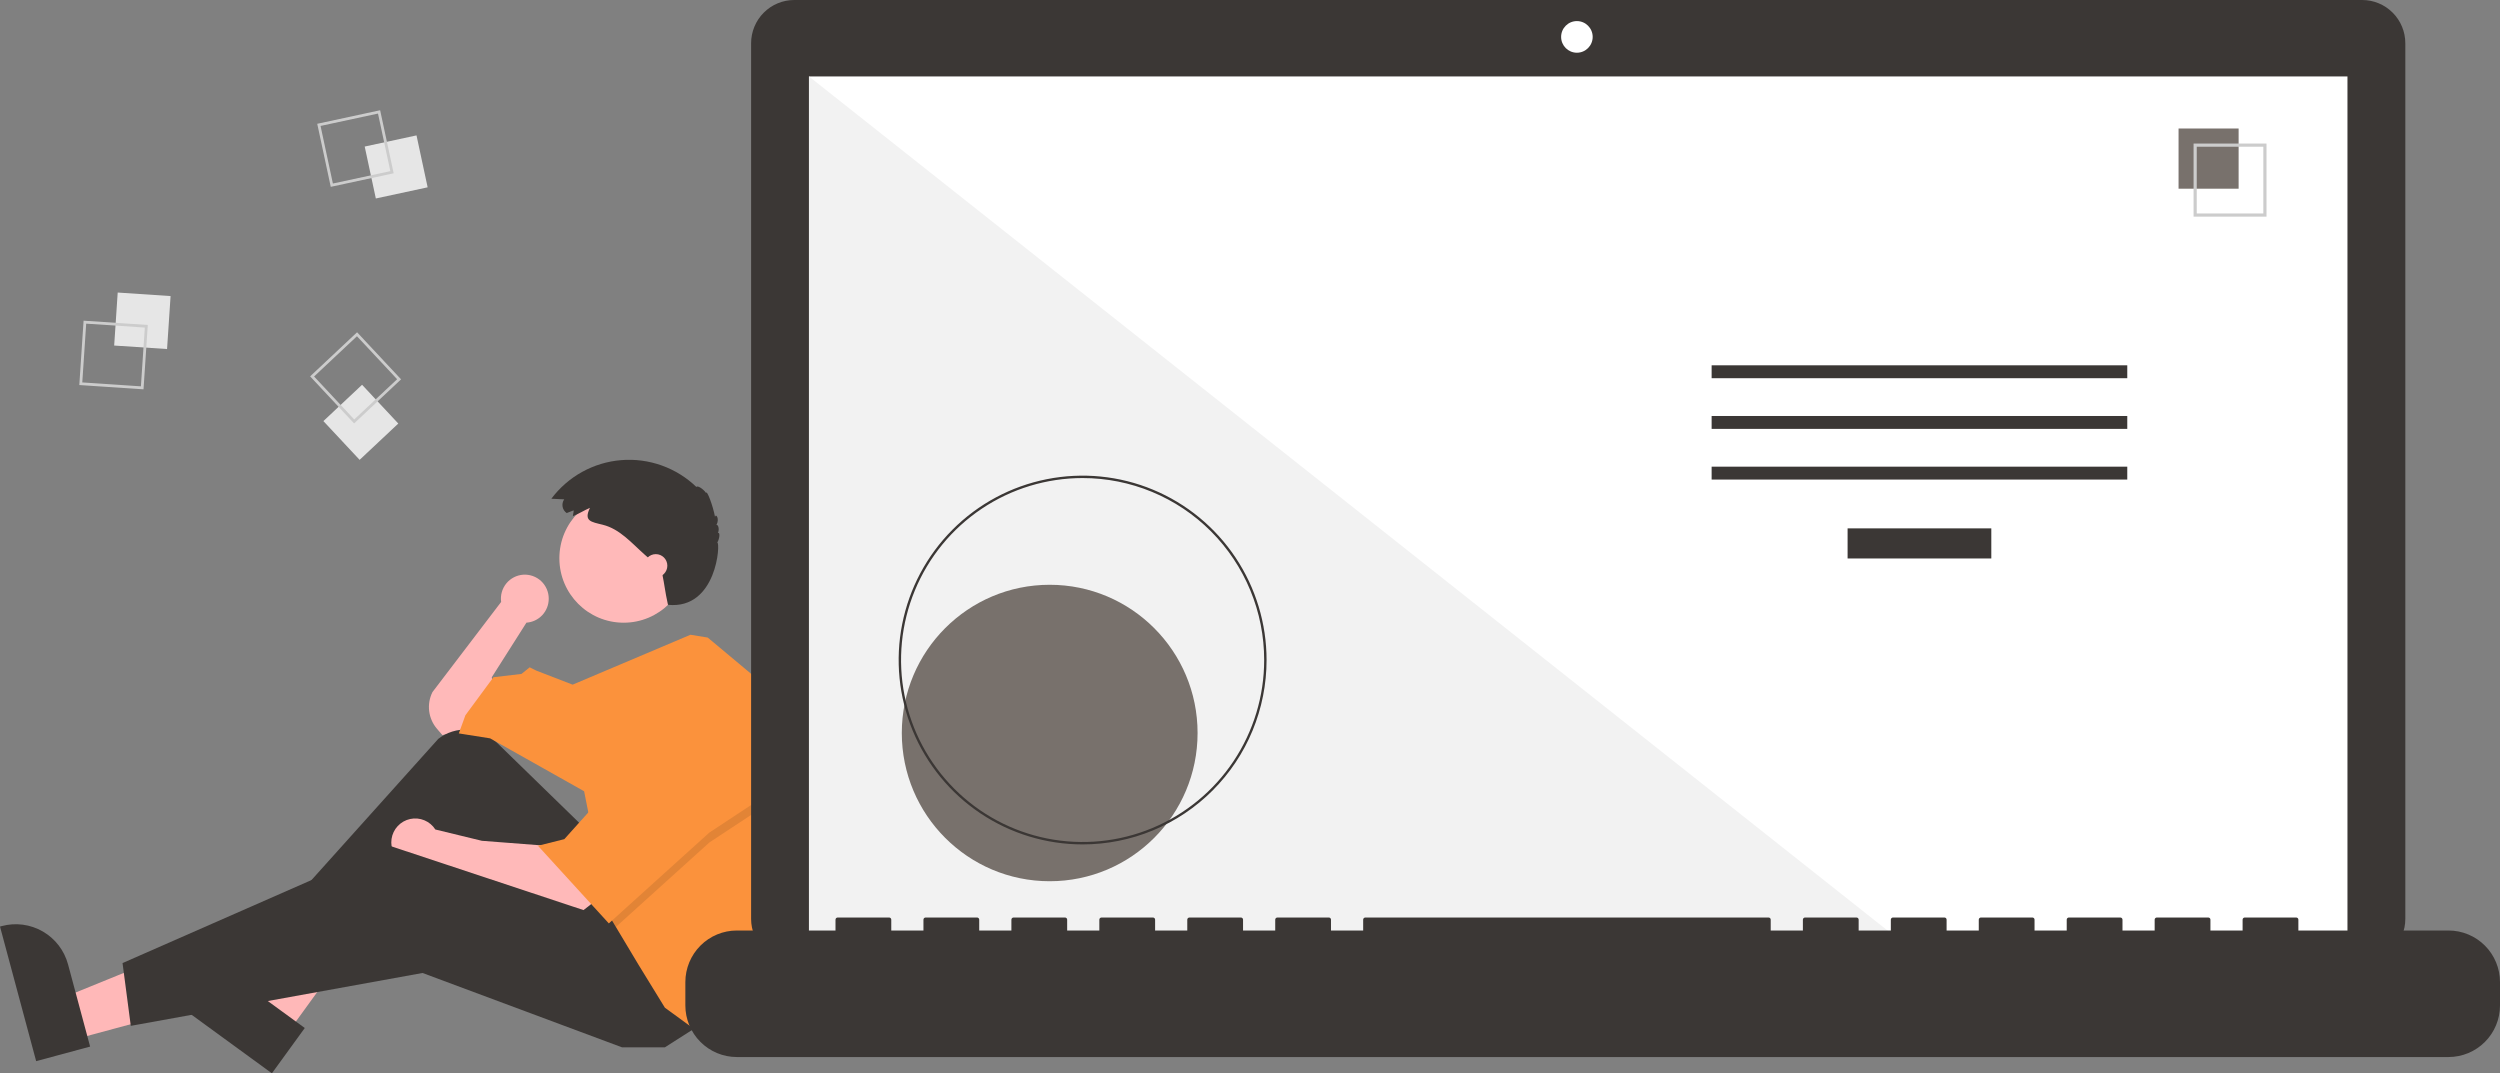 <svg width="757" height="325" viewBox="0 0 757 325" fill="none" xmlns="http://www.w3.org/2000/svg">
<rect x="0" y="0" width="757" height="325" fill="#808080" stroke="none"/>
<path d="M166.157 181.31C166.164 180.312 165.965 179.324 165.574 178.407C165.183 177.49 164.607 176.663 163.883 175.979C163.159 175.295 162.302 174.767 161.365 174.43C160.428 174.093 159.432 173.953 158.439 174.018C157.446 174.084 156.477 174.354 155.593 174.812C154.709 175.27 153.928 175.906 153.3 176.68C152.672 177.453 152.21 178.349 151.943 179.309C151.675 180.27 151.608 181.276 151.746 182.264L130.944 209.568C130.057 211.347 129.713 213.349 129.955 215.324C130.198 217.298 131.016 219.157 132.308 220.667L133.939 222.575L141.426 221.074L149.912 213.57L148.913 205.065L159.396 188.555L159.382 188.543C161.217 188.426 162.938 187.613 164.197 186.27C165.455 184.926 166.156 183.153 166.157 181.31Z" fill="#FFB9B9"/>
<path d="M22.306 314.794L18.911 302.154L65.937 283.012L70.948 301.668L22.306 314.794Z" fill="#FFB8B8"/>
<path d="M10.948 321.316L0 280.56L0.514 280.421C4.712 279.288 9.186 279.873 12.954 282.047C16.721 284.221 19.472 287.806 20.603 292.013L20.603 292.014L27.29 316.907L10.948 321.316Z" fill="#3B3735"/>
<path d="M87.083 312.774L76.521 305.076L101.122 260.578L116.71 271.94L87.083 312.774Z" fill="#FFB8B8"/>
<path d="M82.331 325L48.274 300.175L48.587 299.744C51.144 296.22 54.993 293.858 59.286 293.179C63.58 292.499 67.967 293.556 71.483 296.119H71.484L92.285 311.281L82.331 325Z" fill="#3B3735"/>
<path d="M176.866 250.592L150.287 224.713C147.967 222.454 144.912 221.111 141.683 220.93C138.454 220.749 135.268 221.743 132.712 223.729L82.527 279.61L87.019 286.614L134.937 254.094L167.382 296.62L198.329 281.111L176.866 250.592Z" fill="#3B3735"/>
<path d="M165.385 256.095L145.919 254.595L131.821 251.169C131.025 249.924 129.868 248.952 128.505 248.384C127.143 247.816 125.64 247.679 124.197 247.991C122.755 248.302 121.442 249.049 120.434 250.129C119.427 251.209 118.772 252.573 118.559 254.036C118.345 255.499 118.583 256.993 119.24 258.318C119.897 259.642 120.942 260.733 122.235 261.446C123.528 262.159 125.007 262.458 126.475 262.305C127.943 262.152 129.329 261.553 130.447 260.588L130.445 260.598L138.931 264.1L175.368 276.608L179.86 273.106L165.385 256.095Z" fill="#FFB9B9"/>
<path d="M212.305 310.128L201.324 317.132H188.346L127.949 294.619L39.601 310.628L37.105 291.616L117.967 256.096L188.845 279.609L212.305 310.128Z" fill="#3B3735"/>
<path d="M188.845 188.555C199.596 188.555 208.312 179.819 208.312 169.043C208.312 158.267 199.596 149.532 188.845 149.532C178.094 149.532 169.378 158.267 169.378 169.043C169.378 179.819 178.094 188.555 188.845 188.555Z" fill="#FFB9B9"/>
<path d="M239.214 246.945C239.214 258.721 237.362 270.423 233.728 281.621L232.271 286.113L225.283 318.133H217.068L212.305 313.13L201.324 305.125L193.337 292.117L186.489 280.68L184.353 277.108L176.866 239.586L148.414 223.576L138.931 222.075L140.927 216.572L149.413 205.065L157.898 204.064L160.394 202.063L162.39 203.064L173.397 207.313L209.08 192.202L214.302 193.058L232.271 208.067C236.864 220.512 239.215 233.676 239.214 246.945Z" fill="#FB923C"/>
<path opacity="0.1" d="M233.768 242.588L214.801 255.095L186.489 280.68L184.353 277.108L178.363 247.09H179.861L195.334 218.574L233.768 242.588Z" fill="black"/>
<path d="M195.334 215.571L179.861 244.088L170.876 254.094L162.89 256.096L184.353 279.609L214.8 252.093L233.768 239.585L195.334 215.571Z" fill="#FB923C"/>
<path d="M173.704 154.536L171.595 155.349C171.275 155.132 171 154.853 170.787 154.53C170.575 154.206 170.427 153.844 170.354 153.463C170.281 153.083 170.284 152.691 170.361 152.312C170.439 151.932 170.591 151.571 170.808 151.251C170.819 151.234 170.83 151.217 170.842 151.2L166.944 151.018C169.447 147.678 172.628 144.908 176.277 142.893C179.927 140.877 183.962 139.661 188.116 139.326C192.27 138.99 196.447 139.542 200.372 140.946C204.296 142.35 207.879 144.573 210.883 147.468C211.06 146.855 212.994 148.047 213.784 149.256C214.05 148.259 215.863 153.078 216.505 156.484C216.802 155.35 217.944 157.18 216.943 158.937C217.577 158.844 217.864 160.47 217.373 161.376C218.066 161.049 217.95 162.99 217.198 164.286C218.187 164.198 217.113 184.628 202.263 183.139C201.229 178.378 201.52 178.674 200.303 172.551C199.736 171.948 199.115 171.399 198.496 170.851L195.145 167.887C191.249 164.439 187.705 160.185 182.514 158.896C178.947 158.011 176.692 157.811 178.635 153.782C176.879 154.517 175.239 155.609 173.467 156.292C173.491 155.729 173.738 155.099 173.704 154.536Z" fill="#3B3735"/>
<path d="M198.578 174.797C200.508 174.797 202.072 173.229 202.072 171.295C202.072 169.361 200.508 167.793 198.578 167.793C196.649 167.793 195.084 169.361 195.084 171.295C195.084 173.229 196.649 174.797 198.578 174.797Z" fill="#FFB9B9"/>
<path d="M35.64 88.582L34.574 104.63L50.584 105.699L51.651 89.651L35.64 88.582Z" fill="#E6E6E6"/>
<path d="M25.31 97.104L44.751 98.401L43.456 117.888L24.015 116.59L25.31 97.104ZM43.85 99.192L26.099 98.007L24.916 115.799L42.667 116.984L43.85 99.192Z" fill="#CCCCCC"/>
<path d="M126.119 40.996L110.431 44.375L113.802 60.099L129.49 56.721L126.119 40.996Z" fill="#E6E6E6"/>
<path d="M115.108 33.38L119.201 52.474L100.151 56.576L96.058 37.483L115.108 33.38ZM118.195 51.822L114.457 34.388L97.064 38.134L100.801 55.568L118.195 51.822Z" fill="#CCCCCC"/>
<path d="M109.635 116.51L97.924 127.505L108.893 139.243L120.604 128.249L109.635 116.51Z" fill="#E6E6E6"/>
<path d="M121.446 114.865L107.225 128.216L93.905 113.963L108.126 100.612L121.446 114.865ZM107.265 127.016L120.249 114.826L108.087 101.812L95.103 114.002L107.265 127.016Z" fill="#CCCCCC"/>
<path d="M715.264 0H240.502C238.786 -1.95471e-06 237.087 0.339 235.501 0.997C233.916 1.655 232.475 2.62 231.262 3.836C230.049 5.052 229.086 6.496 228.429 8.085C227.773 9.674 227.435 11.378 227.435 13.098V278.238C227.435 279.958 227.773 281.662 228.429 283.251C229.086 284.84 230.049 286.284 231.262 287.5C232.475 288.716 233.916 289.681 235.501 290.339C237.087 290.997 238.786 291.336 240.502 291.336H715.264C718.73 291.336 722.054 289.956 724.504 287.5C726.955 285.044 728.332 281.712 728.332 278.238V13.098C728.332 9.624 726.955 6.293 724.504 3.836C722.054 1.38 718.73 1.97388e-06 715.264 0Z" fill="#3B3735"/>
<path d="M710.812 23.147H244.954V286.547H710.812V23.147Z" fill="white"/>
<path d="M477.485 15.964C480.124 15.964 482.263 13.819 482.263 11.175C482.263 8.53 480.124 6.385 477.485 6.385C474.846 6.385 472.707 8.53 472.707 11.175C472.707 13.819 474.846 15.964 477.485 15.964Z" fill="white"/>
<path d="M577.585 286.547H244.954V23.148L577.585 286.547Z" fill="#F2F2F2"/>
<path d="M317.847 266.837C342.578 266.837 362.627 246.742 362.627 221.953C362.627 197.165 342.578 177.07 317.847 177.07C293.116 177.07 273.067 197.165 273.067 221.953C273.067 246.742 293.116 266.837 317.847 266.837Z" fill="#78716C"/>
<path d="M327.815 255.688C316.799 255.688 306.029 252.413 296.869 246.278C287.709 240.144 280.57 231.424 276.354 221.222C272.138 211.021 271.035 199.795 273.184 188.965C275.333 178.135 280.638 168.187 288.428 160.379C296.218 152.571 306.144 147.254 316.949 145.099C327.754 142.945 338.953 144.051 349.132 148.276C359.31 152.502 368.009 159.658 374.13 168.839C380.25 178.021 383.517 188.815 383.517 199.857C383.517 207.189 382.076 214.449 379.277 221.222C376.478 227.996 372.375 234.151 367.202 239.335C362.03 244.519 355.89 248.632 349.131 251.438C342.373 254.243 335.13 255.688 327.815 255.688ZM327.815 144.756C316.943 144.756 306.314 147.988 297.274 154.042C288.233 160.097 281.187 168.703 277.026 178.771C272.866 188.839 271.777 199.918 273.898 210.607C276.019 221.295 281.255 231.113 288.943 238.819C296.631 246.525 306.427 251.773 317.091 253.899C327.754 256.025 338.808 254.934 348.853 250.763C358.898 246.593 367.484 239.531 373.524 230.469C379.565 221.408 382.789 210.755 382.789 199.857C382.789 192.621 381.367 185.456 378.604 178.771C375.842 172.086 371.792 166.012 366.688 160.895C361.583 155.778 355.523 151.72 348.853 148.951C342.183 146.182 335.035 144.756 327.815 144.756Z" fill="#3B3735"/>
<path d="M602.968 159.991H559.451V169.105H602.968V159.991Z" fill="#3B3735"/>
<path d="M644.138 110.615H518.281V114.521H644.138V110.615Z" fill="#3B3735"/>
<path d="M644.138 125.961H518.281V129.867H644.138V125.961Z" fill="#3B3735"/>
<path d="M644.138 141.307H518.281V145.213H644.138V141.307Z" fill="#3B3735"/>
<path d="M677.853 38.911H659.667V57.139H677.853V38.911Z" fill="#78716C"/>
<path d="M686.296 65.602H664.213V43.468H686.296V65.602ZM665.174 64.639H685.336V44.43H665.174V64.639Z" fill="#CCCCCC"/>
<path d="M741.412 281.758H695.947V278.475C695.947 278.389 695.931 278.304 695.898 278.225C695.865 278.147 695.817 278.075 695.757 278.014C695.697 277.954 695.625 277.906 695.546 277.873C695.468 277.84 695.383 277.824 695.298 277.824H679.71C679.625 277.824 679.54 277.84 679.461 277.873C679.383 277.906 679.311 277.954 679.251 278.014C679.19 278.075 679.142 278.146 679.11 278.225C679.077 278.304 679.06 278.389 679.06 278.475V281.758H669.318V278.475C669.318 278.389 669.301 278.304 669.269 278.225C669.236 278.147 669.188 278.075 669.128 278.014C669.067 277.954 668.996 277.906 668.917 277.873C668.838 277.84 668.754 277.824 668.669 277.824H653.081C652.995 277.824 652.911 277.84 652.832 277.873C652.753 277.906 652.682 277.954 652.621 278.014C652.561 278.075 652.513 278.147 652.481 278.225C652.448 278.304 652.431 278.389 652.431 278.475V281.758H642.689V278.475C642.689 278.389 642.672 278.304 642.639 278.225C642.607 278.147 642.559 278.075 642.498 278.014C642.438 277.954 642.367 277.906 642.288 277.873C642.209 277.84 642.125 277.824 642.039 277.824H626.451C626.366 277.824 626.281 277.84 626.203 277.873C626.124 277.906 626.052 277.954 625.992 278.014C625.932 278.075 625.884 278.147 625.851 278.225C625.819 278.304 625.802 278.389 625.802 278.475V281.758H616.059V278.475C616.059 278.389 616.043 278.304 616.01 278.225C615.977 278.147 615.929 278.075 615.869 278.014C615.809 277.954 615.737 277.906 615.658 277.873C615.58 277.84 615.495 277.824 615.41 277.824H599.822C599.737 277.824 599.652 277.84 599.573 277.873C599.495 277.906 599.423 277.954 599.363 278.014C599.302 278.075 599.255 278.146 599.222 278.225C599.189 278.304 599.172 278.389 599.172 278.475V281.758H589.43V278.475C589.43 278.389 589.413 278.304 589.381 278.225C589.348 278.147 589.3 278.075 589.24 278.014C589.179 277.954 589.108 277.906 589.029 277.873C588.95 277.84 588.866 277.824 588.781 277.824H573.193C573.107 277.824 573.023 277.84 572.944 277.873C572.865 277.906 572.794 277.954 572.733 278.014C572.673 278.075 572.625 278.147 572.593 278.225C572.56 278.304 572.543 278.389 572.543 278.475V281.758H562.801V278.475C562.801 278.389 562.784 278.304 562.751 278.225C562.719 278.147 562.671 278.075 562.61 278.014C562.55 277.954 562.478 277.906 562.4 277.873C562.321 277.84 562.236 277.824 562.151 277.824H546.563C546.478 277.824 546.393 277.84 546.315 277.873C546.236 277.906 546.164 277.954 546.104 278.014C546.044 278.075 545.996 278.147 545.963 278.225C545.931 278.304 545.914 278.389 545.914 278.475V281.758H536.171V278.475C536.171 278.389 536.155 278.304 536.122 278.225C536.089 278.147 536.041 278.075 535.981 278.014C535.921 277.954 535.849 277.906 535.77 277.873C535.692 277.84 535.607 277.824 535.522 277.824H413.417C413.331 277.824 413.247 277.84 413.168 277.873C413.089 277.906 413.018 277.954 412.957 278.014C412.897 278.075 412.849 278.147 412.816 278.225C412.784 278.304 412.767 278.389 412.767 278.475V281.758H403.025V278.475C403.025 278.389 403.008 278.304 402.975 278.225C402.942 278.147 402.895 278.075 402.834 278.014C402.774 277.954 402.702 277.906 402.624 277.873C402.545 277.84 402.46 277.824 402.375 277.824H386.787C386.702 277.824 386.617 277.84 386.539 277.873C386.46 277.906 386.388 277.954 386.328 278.014C386.268 278.075 386.22 278.147 386.187 278.225C386.154 278.304 386.138 278.389 386.138 278.475V281.758H376.395V278.475C376.395 278.389 376.378 278.304 376.346 278.225C376.313 278.147 376.265 278.075 376.205 278.014C376.145 277.954 376.073 277.906 375.994 277.873C375.916 277.84 375.831 277.824 375.746 277.824H360.158C360.072 277.824 359.988 277.84 359.909 277.873C359.83 277.906 359.759 277.954 359.699 278.014C359.638 278.075 359.59 278.147 359.558 278.225C359.525 278.304 359.508 278.389 359.508 278.475V281.758H349.766V278.475C349.766 278.389 349.749 278.304 349.716 278.225C349.684 278.147 349.636 278.075 349.576 278.014C349.515 277.954 349.444 277.906 349.365 277.873C349.286 277.84 349.202 277.824 349.116 277.824H333.528C333.443 277.824 333.359 277.84 333.28 277.873C333.201 277.906 333.129 277.954 333.069 278.014C333.009 278.075 332.961 278.147 332.928 278.225C332.896 278.304 332.879 278.389 332.879 278.475V281.758H323.137V278.475C323.137 278.389 323.12 278.304 323.087 278.225C323.054 278.147 323.007 278.075 322.946 278.014C322.886 277.954 322.814 277.906 322.736 277.873C322.657 277.84 322.572 277.824 322.487 277.824H306.899C306.814 277.824 306.729 277.84 306.651 277.873C306.572 277.906 306.5 277.954 306.44 278.014C306.38 278.075 306.332 278.147 306.299 278.225C306.266 278.304 306.25 278.389 306.25 278.475V281.758H296.507V278.475C296.507 278.389 296.49 278.304 296.458 278.225C296.425 278.147 296.377 278.075 296.317 278.014C296.257 277.954 296.185 277.906 296.106 277.873C296.027 277.84 295.943 277.824 295.858 277.824H280.27C280.097 277.824 279.932 277.892 279.81 278.014C279.689 278.136 279.62 278.302 279.62 278.475V281.758H269.878V278.475C269.878 278.389 269.861 278.304 269.828 278.225C269.796 278.147 269.748 278.075 269.688 278.014C269.627 277.954 269.556 277.906 269.477 277.873C269.398 277.84 269.314 277.824 269.228 277.824H253.64C253.468 277.824 253.303 277.892 253.181 278.014C253.059 278.136 252.991 278.302 252.991 278.475V281.758H223.114C218.98 281.758 215.015 283.404 212.092 286.334C209.168 289.264 207.526 293.238 207.526 297.382V304.447C207.526 308.59 209.168 312.564 212.092 315.494C215.015 318.424 218.98 320.071 223.114 320.071H741.412C745.546 320.071 749.511 318.424 752.434 315.494C755.358 312.564 757 308.59 757 304.447V297.382C757 295.33 756.597 293.298 755.813 291.403C755.03 289.507 753.882 287.785 752.434 286.334C750.987 284.883 749.269 283.732 747.377 282.947C745.486 282.162 743.459 281.758 741.412 281.758Z" fill="#3B3735"/>
</svg>
